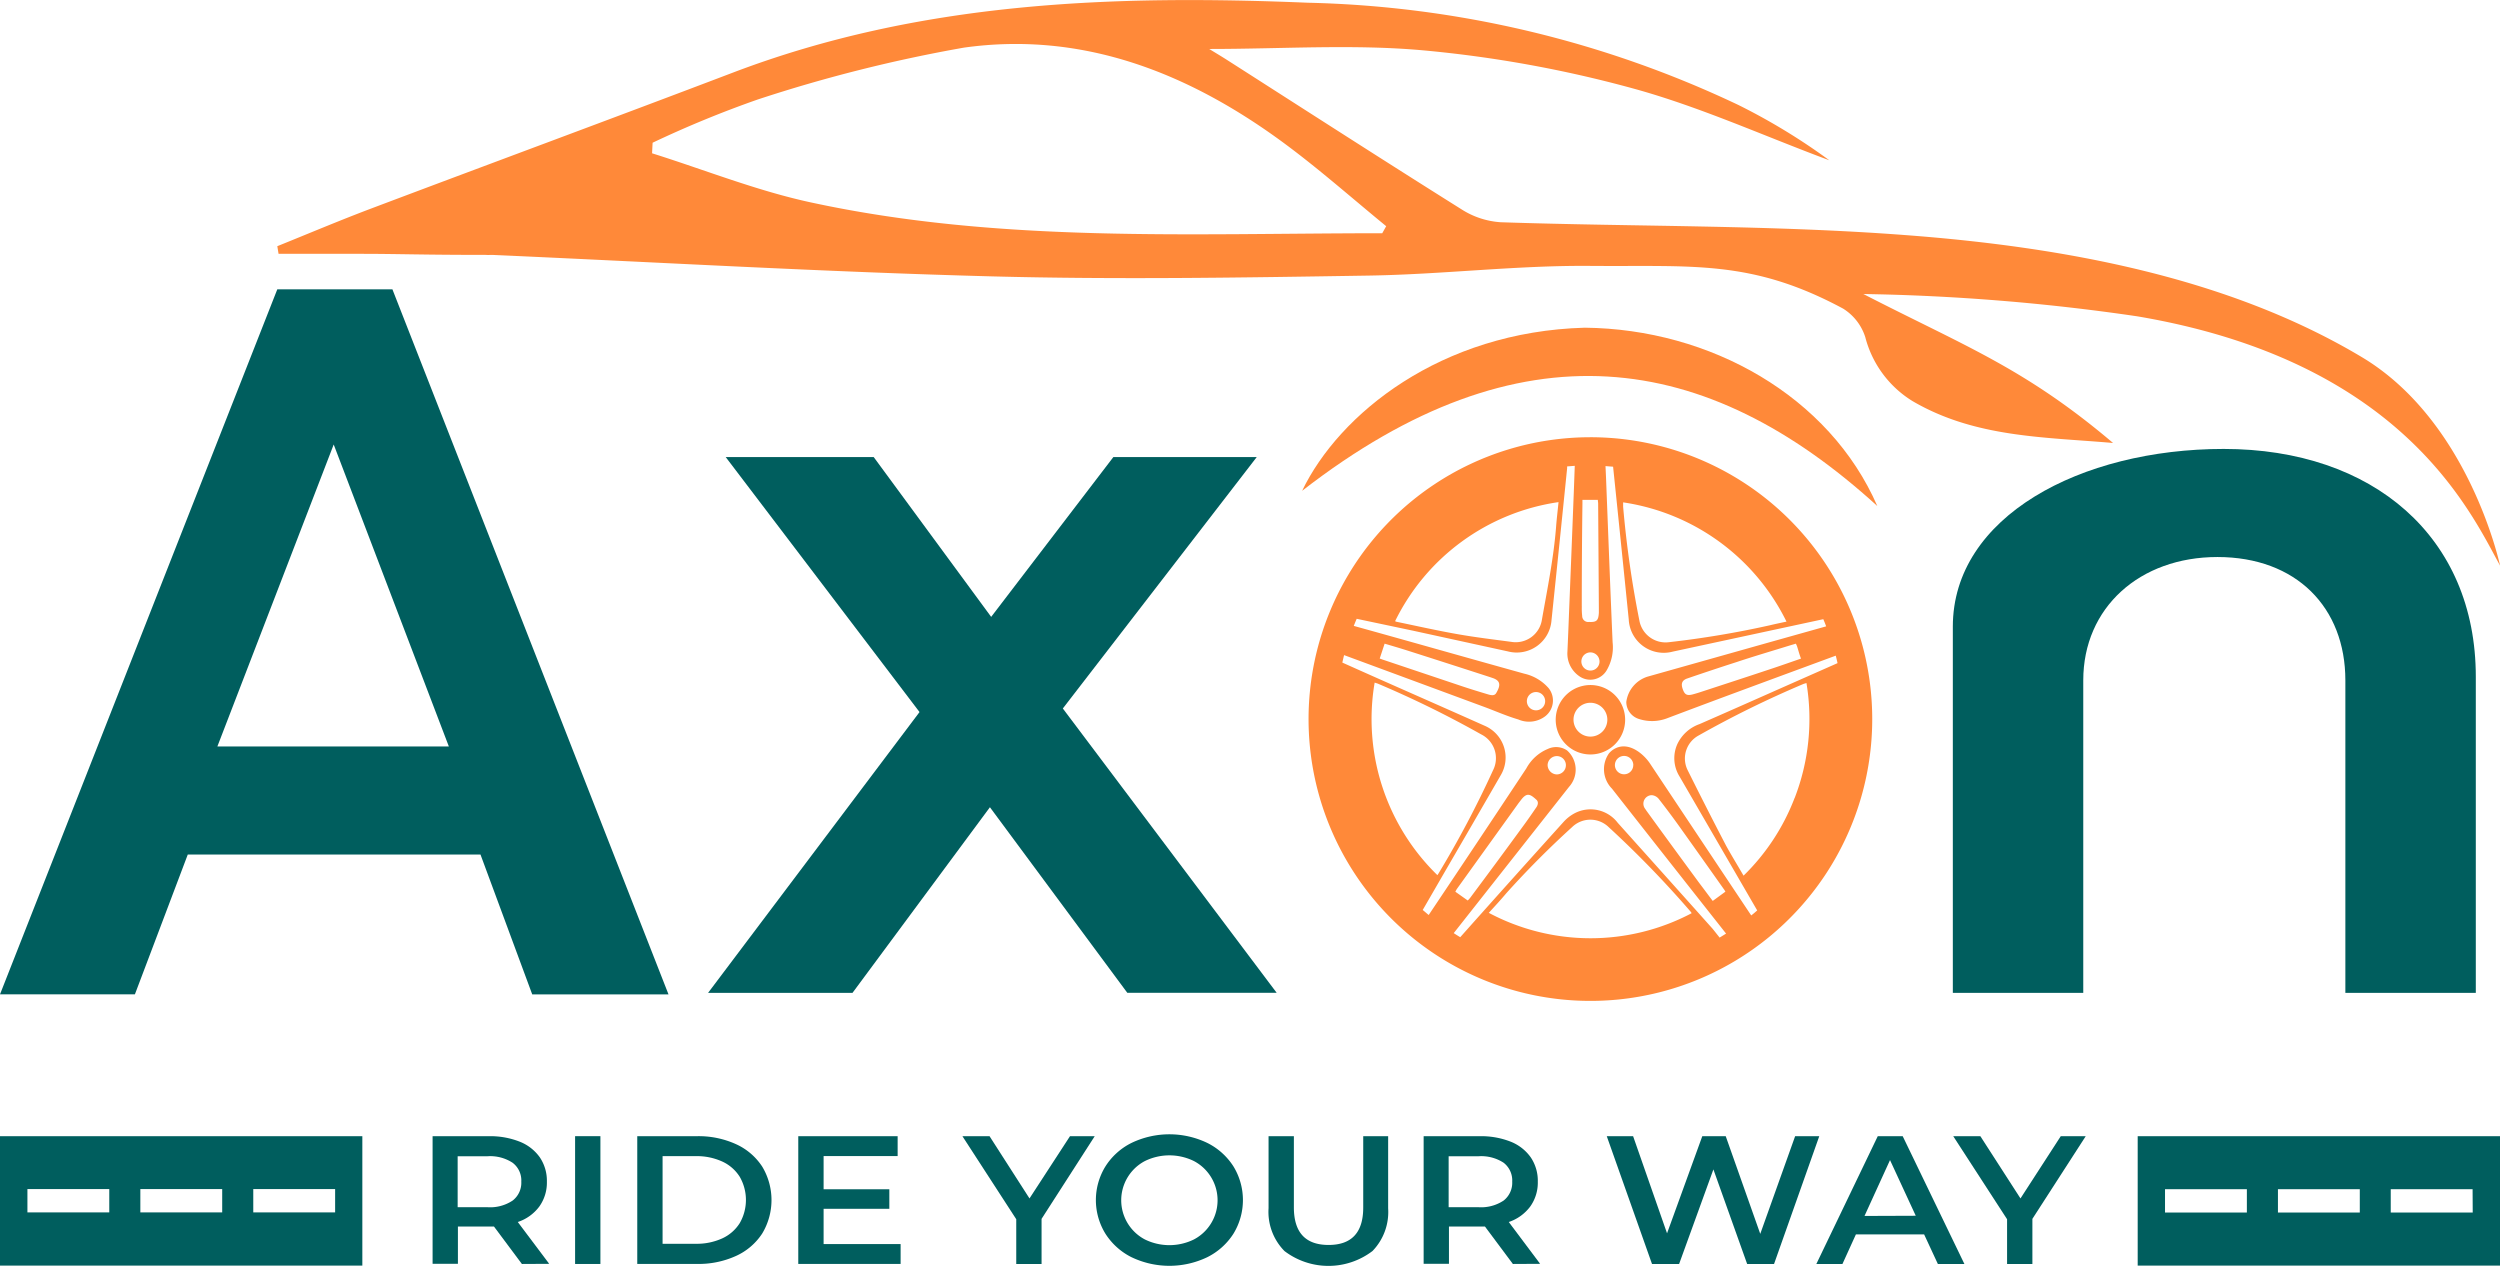 <svg xmlns="http://www.w3.org/2000/svg" width="158" height="80" viewBox="0 0 158 80">
  <g id="header_logo_original" transform="translate(983.64 -852.275)">
    <path id="Path_21" data-name="Path 21" d="M321.077,724.861h-18.5l-3.342,8.836H290.71l17.525-44.557h7.276L332.96,733.7h-8.613Zm-2-6.831L311.8,698.946l-7.352,19.084Z" transform="translate(-1274.35 181.421)" fill="#005e5e"/>
    <path id="Path_22" data-name="Path 22" d="M445.216,751.33h-9.44L427.092,739.6l-8.685,11.732H409.28l13.363-17.747L410.394,717.47h9.353l7.424,10.1,7.722-10.1h9.062L431.7,733.359Z" transform="translate(-1348.169 163.692)" fill="#005e5e"/>
    <path id="Path_23" data-name="Path 23" d="M642.518,750.477V730.725c0-4.6-3.093-7.794-8.084-7.794-4.909,0-8.481,3.191-8.481,7.794v19.752H617.71V727.33c0-6.955,8.084-11.23,17.117-11.23,9.44,0,15.935,5.566,15.935,14.4v19.975Z" transform="translate(-1477.931 164.548)" fill="#005e5e"/>
    <path id="Path_24" data-name="Path 24" d="M477.6,675.263c-1.887-3.444-6.2-12.933-22.941-15.761a133.153,133.153,0,0,0-17.3-1.408c6.417,3.3,10.191,4.675,15.781,9.414-4.329-.378-8.715-.332-12.667-2.643a6.715,6.715,0,0,1-2.993-4.048,3.308,3.308,0,0,0-1.4-1.8c-5.794-3.115-9.5-2.643-15.97-2.7-4.669-.042-9.346.54-14.018.612-7.949.128-15.906.26-23.855.049-10.516-.279-21.024-.891-31.536-1.356-.192,0-.377.019-.291,0-4.25,0-5.518-.068-8.126-.068H337.2l-.079-.483c1.966-.793,3.922-1.62,5.9-2.368,7.624-2.877,15.268-5.7,22.889-8.6,11.8-4.493,24.013-4.931,36.356-4.418a66.9,66.9,0,0,1,27.2,6.464,39.226,39.226,0,0,1,5.741,3.493c-4.152-1.544-8.221-3.4-12.456-4.554a76.392,76.392,0,0,0-13.211-2.394c-4.424-.4-8.9-.087-13.524-.087.457.279.827.5,1.189.733,4.907,3.138,9.814,6.3,14.747,9.395a5.218,5.218,0,0,0,2.491.823c8.553.287,17.132.166,25.667.819,9.965.755,20.348,2.673,28.762,7.711C475.674,666.162,477.6,675.263,477.6,675.263Zm-70.647-21.01.249-.446c-2.091-1.711-4.122-3.508-6.281-5.117-6.122-4.561-12.879-7.227-20.416-6.166a93.512,93.512,0,0,0-13.014,3.274,67.883,67.883,0,0,0-6.651,2.734l-.034.668c3.348,1.054,6.643,2.375,10.052,3.108C382.78,654.887,394.885,654.253,406.948,654.253Z" transform="translate(-1303.235 212.763)" fill="#ff8939"/>
    <path id="Path_25" data-name="Path 25" d="M508.75,705.369c2.341-4.864,8.757-10.059,17.868-10.309,7.93.083,15.459,4.327,18.484,11.271C534.31,696.5,522.551,694.66,508.75,705.369Z" transform="translate(-1410.096 177.925)" fill="#ff8939"/>
    <path id="Path_26" data-name="Path 26" d="M368.785,840.075l-1.763-2.364h-2.281v2.352h-1.6V832h3.549a5.066,5.066,0,0,1,1.952.344,2.824,2.824,0,0,1,1.276.993,2.644,2.644,0,0,1,.446,1.537,2.6,2.6,0,0,1-.476,1.567,2.787,2.787,0,0,1-1.363.982l1.986,2.643Zm-.582-6.393a2.583,2.583,0,0,0-1.59-.415h-1.888v3.221h1.888a2.557,2.557,0,0,0,1.59-.423,1.42,1.42,0,0,0,.544-1.193,1.4,1.4,0,0,0-.544-1.189Z" transform="translate(-1319.441 92.083)" fill="#005e5e"/>
    <path id="Path_27" data-name="Path 27" d="M387,832h1.6v8.077H387Z" transform="translate(-1334.294 92.081)" fill="#005e5e"/>
    <path id="Path_28" data-name="Path 28" d="M397.41,832h3.776a5.7,5.7,0,0,1,2.454.5,3.893,3.893,0,0,1,1.665,1.42,4.1,4.1,0,0,1,0,4.233,3.892,3.892,0,0,1-1.665,1.42,5.7,5.7,0,0,1-2.454.5H397.41Zm3.7,6.8a3.873,3.873,0,0,0,1.669-.34,2.56,2.56,0,0,0,1.11-.97,2.934,2.934,0,0,0,0-2.919,2.56,2.56,0,0,0-1.11-.97,3.873,3.873,0,0,0-1.669-.34h-2.1V838.8Z" transform="translate(-1340.775 92.082)" fill="#005e5e"/>
    <path id="Path_29" data-name="Path 29" d="M430.838,838.819v1.257H424.37V832h6.28v1.257h-4.679v2.1h4.154v1.235h-4.154v2.228Z" transform="translate(-1357.559 92.081)" fill="#005e5e"/>
    <path id="Path_30" data-name="Path 30" d="M456.853,837.226v2.851h-1.6v-2.828L451.85,832h1.714l2.526,3.935,2.56-3.935h1.563Z" transform="translate(-1374.666 92.081)" fill="#005e5e"/>
    <path id="Path_31" data-name="Path 31" d="M476.469,839.465a4.154,4.154,0,0,1-1.665-1.492,4.048,4.048,0,0,1,0-4.256,4.119,4.119,0,0,1,1.665-1.492,5.535,5.535,0,0,1,4.754,0,4.153,4.153,0,0,1,1.665,1.484,4.074,4.074,0,0,1,0,4.271,4.154,4.154,0,0,1-1.665,1.484,5.536,5.536,0,0,1-4.754,0Zm3.931-1.133a2.8,2.8,0,0,0,0-4.95,3.511,3.511,0,0,0-3.108,0,2.8,2.8,0,0,0,0,4.95A3.512,3.512,0,0,0,480.4,838.332Z" transform="translate(-1388.58 92.274)" fill="#005e5e"/>
    <path id="Path_32" data-name="Path 32" d="M504.117,839.254a3.528,3.528,0,0,1-1-2.7V832h1.6v4.5q0,2.375,2.194,2.375T509.1,836.5V832h1.575v4.558a3.543,3.543,0,0,1-.989,2.7,4.589,4.589,0,0,1-5.566,0Z" transform="translate(-1406.584 92.081)" fill="#005e5e"/>
    <path id="Path_33" data-name="Path 33" d="M534.7,840.075l-1.763-2.364h-2.277v2.352h-1.6V832H532.6a5.085,5.085,0,0,1,1.956.344,2.833,2.833,0,0,1,1.273.993,2.643,2.643,0,0,1,.446,1.537,2.6,2.6,0,0,1-.476,1.567,2.794,2.794,0,0,1-1.359.982l1.982,2.643Zm-.578-6.393a2.59,2.59,0,0,0-1.59-.415H530.64v3.221h1.888a2.564,2.564,0,0,0,1.59-.423,1.427,1.427,0,0,0,.54-1.193,1.412,1.412,0,0,0-.536-1.189Z" transform="translate(-1422.726 92.083)" fill="#005e5e"/>
    <path id="Path_34" data-name="Path 34" d="M573.171,832l-2.858,8.077h-1.7L566.48,834.1l-2.167,5.977H562.6L559.74,832h1.665l2.145,6.14,2.228-6.14h1.48l2.183,6.174L571.646,832Z" transform="translate(-1441.833 92.081)" fill="#005e5e"/>
    <path id="Path_35" data-name="Path 35" d="M601.642,838.208H597.33l-.85,1.869h-1.65L598.712,832h1.575l3.9,8.077h-1.677Zm-.529-1.178-1.627-3.519-1.612,3.531Z" transform="translate(-1463.677 92.081)" fill="#005e5e"/>
    <path id="Path_36" data-name="Path 36" d="M622.753,837.226v2.851h-1.6v-2.828L617.75,832h1.714L622,835.935,624.547,832h1.578Z" transform="translate(-1477.946 92.081)" fill="#005e5e"/>
    <path id="Path_37" data-name="Path 37" d="M527.641,714.14a17.812,17.812,0,1,0,17.812,17.81,17.811,17.811,0,0,0-17.812-17.81Zm-13.635,15.508.189.06a64.7,64.7,0,0,1,6.54,3.21,1.68,1.68,0,0,1,.755,2.266,63.8,63.8,0,0,1-3.451,6.532l-.068.1A13.763,13.763,0,0,1,514.006,729.648Zm7.216,14.549c.378-.415.755-.819,1.106-1.239a58.352,58.352,0,0,1,4.154-4.176,1.658,1.658,0,0,1,2.315,0,64.38,64.38,0,0,1,5.192,5.358.377.377,0,0,1,.049.083A13.688,13.688,0,0,1,521.222,744.2Zm14.156,1.023q-3-3.361-6.008-6.71a2.164,2.164,0,0,0-2.719-.608,2.563,2.563,0,0,0-.7.544q-3.281,3.636-6.536,7.292c-.14-.083-.276-.17-.412-.257l7.288-9.244a1.625,1.625,0,0,0-.121-2.3,1.227,1.227,0,0,0-1.212-.1,2.741,2.741,0,0,0-1.367,1.235q-3.07,4.637-6.17,9.263c-.125-.1-.245-.211-.378-.317l1.4-2.42q1.756-3.021,3.512-6.064a2.186,2.186,0,0,0-1.008-3.164c-2.991-1.337-5.989-2.643-8.983-3.988.034-.159.072-.317.109-.472l8.779,3.244c.755.276,1.473.6,2.232.823a1.7,1.7,0,0,0,1.7-.2,1.257,1.257,0,0,0,.223-1.771,2.881,2.881,0,0,0-1.537-.921c-3.6-1-7.174-2.02-10.784-3.021.06-.151.121-.3.185-.449l3.576.755,5.981,1.306a2.205,2.205,0,0,0,2.756-1.979q.5-4.792.986-9.595v-.117l.483-.038L526.6,717.4q-.151,3.923-.31,7.85c-.03.808-.064,1.62-.1,2.428a1.737,1.737,0,0,0,.725,1.548,1.2,1.2,0,0,0,1.752-.351,2.869,2.869,0,0,0,.378-1.775c-.151-3.459-.279-6.922-.415-10.38l-.034-.755.48.038q.5,4.826.989,9.652a2.213,2.213,0,0,0,2.779,2.035l9.516-2.05q.1.227.181.453l-3.482.978-7.805,2.2a1.94,1.94,0,0,0-1.344,1.6,1.133,1.133,0,0,0,.827,1.084,2.669,2.669,0,0,0,1.763-.057c3.542-1.34,7.1-2.643,10.648-3.953.042.155.076.313.113.472l-2.409,1.065c-2.107.933-4.21,1.869-6.317,2.79a2.443,2.443,0,0,0-1.412,1.291,2.179,2.179,0,0,0,.151,2.016l4.909,8.466c-.121.109-.242.215-.378.317q-3.211-4.814-6.419-9.633c-.378-.551-1.276-1.348-2.145-.936a1.283,1.283,0,0,0-.43.332,1.747,1.747,0,0,0,.193,2.224q3.6,4.588,7.212,9.161l-.408.253Zm-16.271-2.356a1.289,1.289,0,0,1,.1-.181l3.9-5.426.155-.2c.378-.495.593-.347.974,0,.159.155.068.378-.042.517-.272.4-.551.8-.838,1.189q-1.654,2.266-3.312,4.486a1.807,1.807,0,0,1-.155.17Zm5.83-8.009a.585.585,0,0,1,.578-.563.574.574,0,0,1,.578.581.582.582,0,0,1-.585.578.6.6,0,0,1-.57-.6Zm-10.611-6.729.31-.94c.457.136.895.264,1.329.4q2.677.853,5.354,1.722l.143.049c.529.177.5.487.227.952-.109.189-.332.14-.517.083-.544-.162-1.091-.329-1.631-.51l-5.041-1.692Zm9.3,2.7a.578.578,0,1,1,.574.574.578.578,0,0,1-.574-.574Zm16.411-5.033c-.378.079-.717.151-1.065.234a60.234,60.234,0,0,1-6.351,1.065,1.684,1.684,0,0,1-1.888-1.386,65.354,65.354,0,0,1-1.023-7.174v-.276A13.749,13.749,0,0,1,540.034,725.793Zm-12.393,1.945a.581.581,0,0,1,.574.593.574.574,0,1,1-.574-.593Zm-.548-2.915q0-3.24.042-6.472V718.1h.974c0,.083.019.155.019.23l.045,6.6v.306c-.03.495-.14.6-.627.578a.378.378,0,0,1-.427-.378,4.154,4.154,0,0,1-.023-.612Zm-1.469-6.582c-.053.54-.117,1.054-.155,1.571-.155,1.964-.548,3.9-.891,5.834a1.677,1.677,0,0,1-1.937,1.427c-1.133-.151-2.266-.287-3.4-.487-1.291-.227-2.571-.517-3.855-.782a.665.665,0,0,1-.091-.038A13.682,13.682,0,0,1,525.625,718.241Zm15.334,9.886c-.668.23-1.318.461-1.971.676-1.439.48-2.881.948-4.32,1.42-.189.064-.378.121-.563.17-.378.1-.51,0-.627-.325s-.079-.559.287-.683q1.548-.532,3.1-1.031c1.133-.378,2.307-.721,3.463-1.08l.3-.087c.03.076.064.132.083.2.079.249.14.491.242.751Zm-9.3,2.673a.575.575,0,1,0,0,.008Zm8.885,6.14a13.687,13.687,0,0,1-3.225,4.909c-.378-.653-.755-1.265-1.1-1.888q-1.246-2.39-2.447-4.807a1.654,1.654,0,0,1,.706-2.164,64.568,64.568,0,0,1,6.631-3.259l.185-.057a13.82,13.82,0,0,1-.748,7.273Zm-4.373,5.921-.8.585c-.287-.378-.563-.755-.827-1.1q-1.669-2.266-3.334-4.561-.049-.068-.1-.147a.536.536,0,0,1,.412-.876.634.634,0,0,1,.438.238q.68.869,1.318,1.763,1.4,1.964,2.794,3.938C536.107,742.74,536.13,742.785,536.175,742.86Zm-5.823-8.005a.58.58,0,1,1-.57-.574A.582.582,0,0,1,530.353,734.855Z" transform="translate(-1410.768 165.768)" fill="#ff8939"/>
    <path id="Path_38" data-name="Path 38" d="M555.578,757.69a2.194,2.194,0,1,0-.641,1.554A2.194,2.194,0,0,0,555.578,757.69Zm-2.194,1.069a1.069,1.069,0,1,1,1.069-1.069,1.069,1.069,0,0,1-1.069,1.069Z" transform="translate(-1436.509 140.069)" fill="#ff8939"/>
    <path id="Path_39" data-name="Path 39" d="M290.71,832v8.179h22.9V832Zm6.906,4.818h-5.173v-1.473h5.173Zm7.137,0H299.58v-1.473h5.173Zm7.137,0h-5.173v-1.473h5.173Z" transform="translate(-1274.35 92.081)" fill="#005e5e"/>
    <path id="Path_40" data-name="Path 40" d="M648.65,832v8.179h22.9V832Zm6.9,4.826h-5.173v-1.473h5.173Zm7.137,0h-5.173v-1.473h5.173Zm7.137,0h-5.181v-1.473h5.173Z" transform="translate(-1497.188 92.081)" fill="#005e5e"/>
  </g>
</svg>
